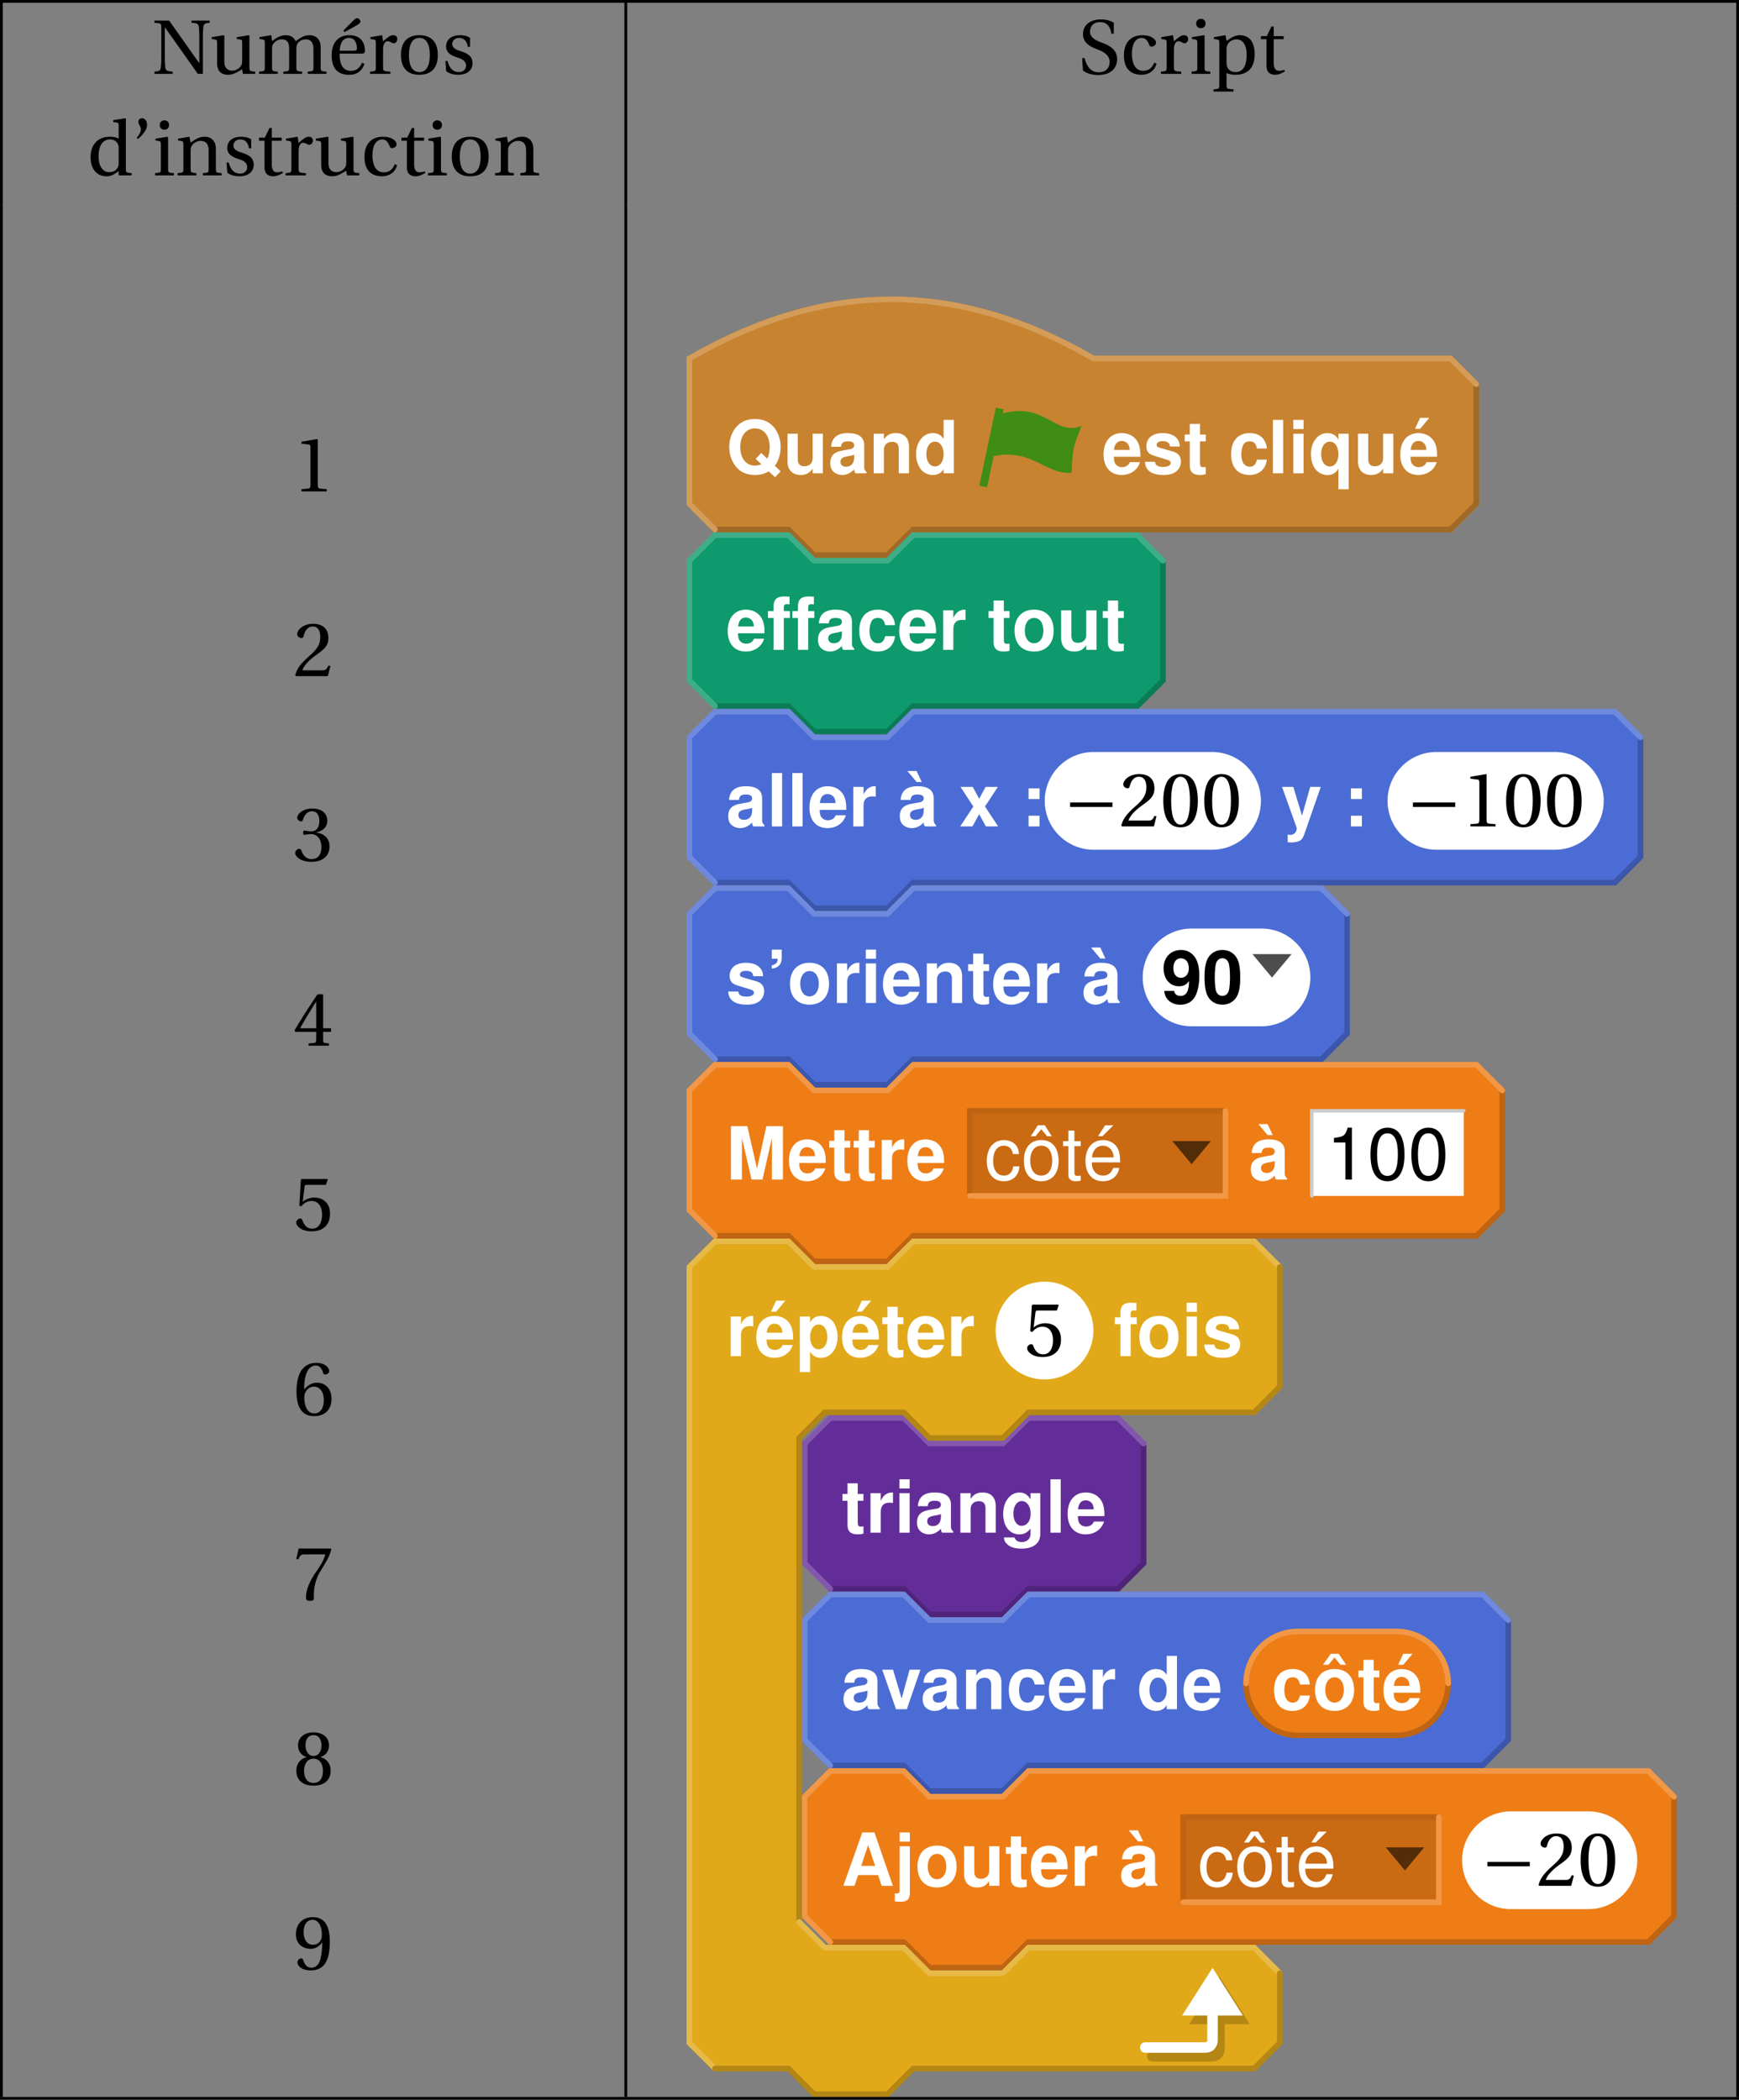 <?xml version='1.0' encoding='UTF-8'?>
<!-- This file was generated by dvisvgm 2.2 -->
<svg height='298.791pt' version='1.1' viewBox='30.598 33.111 247.538 298.791' width='247.538pt' xmlns='http://www.w3.org/2000/svg' xmlns:xlink='http://www.w3.org/1999/xlink'>
<rect x="30.598" y="33.111" width="247.538" height="298.791" fill="#808080" stroke="none"/>
<defs>
<path d='M0.688 -7.597V-6.295H1.522C1.542 -5.774 1.271 -5.471 0.688 -5.367V-4.888C1.042 -4.909 1.376 -5.034 1.626 -5.242C1.959 -5.524 2.095 -5.867 2.095 -6.461V-7.597H0.688Z' id='g1-39'/>
<path d='M2.845 -7.545C2.053 -7.545 1.376 -7.212 0.928 -6.597C0.5 -6.024 0.302 -5.075 0.302 -3.648C0.302 -2.345 0.479 -1.417 0.823 -0.855C1.261 -0.156 1.98 0.24 2.845 0.24C3.648 0.24 4.304 -0.083 4.763 -0.709C5.18 -1.271 5.388 -2.23 5.388 -3.606C5.388 -4.961 5.221 -5.878 4.867 -6.451C4.429 -7.16 3.71 -7.545 2.845 -7.545ZM2.845 -6.368C3.22 -6.368 3.523 -6.159 3.7 -5.774C3.846 -5.461 3.929 -4.648 3.929 -3.637C3.929 -2.814 3.846 -1.98 3.741 -1.688C3.575 -1.251 3.262 -1.011 2.845 -1.011C2.46 -1.011 2.168 -1.209 1.991 -1.584C1.845 -1.897 1.761 -2.678 1.761 -3.658C1.761 -4.523 1.845 -5.367 1.949 -5.669C2.116 -6.118 2.428 -6.368 2.845 -6.368Z' id='g1-48'/>
<path d='M0.396 -1.72C0.427 -0.584 1.386 0.25 2.658 0.25C3.606 0.25 4.325 -0.146 4.763 -0.896C5.148 -1.553 5.378 -2.668 5.378 -3.856C5.378 -4.929 5.2 -5.784 4.867 -6.336C4.398 -7.128 3.668 -7.545 2.783 -7.545C1.303 -7.545 0.292 -6.482 0.292 -4.94C0.292 -3.418 1.188 -2.376 2.501 -2.376C2.876 -2.376 3.231 -2.48 3.46 -2.647C3.595 -2.741 3.679 -2.835 3.919 -3.106C3.919 -1.699 3.523 -1 2.699 -1C2.189 -1 1.834 -1.282 1.803 -1.72H0.396ZM2.741 -6.357C3.45 -6.357 3.887 -5.805 3.887 -4.94C3.887 -4.127 3.429 -3.585 2.762 -3.585S1.678 -4.117 1.678 -4.961C1.678 -5.815 2.095 -6.357 2.741 -6.357Z' id='g1-57'/>
<path d='M2.741 -1.522H1.178V0H2.741V-1.522ZM2.741 -5.419H1.178V-3.898H2.741V-5.419Z' id='g1-58'/>
<path d='M5.221 -1.532L5.722 0H7.326L4.7 -7.597H2.97L0.271 0H1.865L2.376 -1.532H5.221ZM4.794 -2.835H2.814L3.804 -5.805L4.794 -2.835Z' id='g1-65'/>
<path d='M2.251 -5.92L3.616 0H5.18L6.524 -5.92V0H8.087V-7.597H5.732L4.398 -1.553L3.022 -7.597H0.688V0H2.251V-5.92Z' id='g1-77'/>
<path d='M6.93 -1.073C7.441 -1.699 7.764 -2.741 7.764 -3.762C7.764 -4.877 7.368 -5.951 6.701 -6.67C6.045 -7.379 5.19 -7.722 4.106 -7.722S2.168 -7.379 1.511 -6.67C0.844 -5.951 0.448 -4.877 0.448 -3.741S0.844 -1.532 1.511 -0.813C2.168 -0.104 3.033 0.24 4.106 0.24C4.888 0.24 5.471 0.083 6.076 -0.281L6.972 0.563L7.764 -0.281L6.93 -1.073ZM5.002 -2.897L4.21 -2.053L5.013 -1.292C4.773 -1.167 4.429 -1.094 4.096 -1.094C2.845 -1.094 2.011 -2.147 2.011 -3.741S2.845 -6.388 4.106 -6.388C5.378 -6.388 6.201 -5.346 6.201 -3.731C6.201 -3.106 6.086 -2.543 5.857 -2.084L5.002 -2.897Z' id='g1-81'/>
<path d='M5.461 -0.177C5.2 -0.417 5.127 -0.573 5.127 -0.865V-3.992C5.127 -5.138 4.346 -5.722 2.824 -5.722S0.511 -5.075 0.417 -3.773H1.824C1.897 -4.356 2.136 -4.544 2.856 -4.544C3.418 -4.544 3.7 -4.356 3.7 -3.981C3.7 -3.793 3.606 -3.627 3.45 -3.543C3.252 -3.439 3.252 -3.439 2.532 -3.325L1.949 -3.22C0.834 -3.033 0.292 -2.46 0.292 -1.449C0.292 -0.969 0.427 -0.573 0.688 -0.292C1.011 0.042 1.501 0.24 2.001 0.24C2.626 0.24 3.199 -0.031 3.71 -0.563C3.71 -0.271 3.741 -0.167 3.877 0H5.461V-0.177ZM3.7 -2.262C3.7 -1.417 3.283 -0.938 2.543 -0.938C2.053 -0.938 1.751 -1.198 1.751 -1.615C1.751 -2.053 1.98 -2.262 2.585 -2.387L3.085 -2.48C3.47 -2.553 3.533 -2.574 3.7 -2.658V-2.262Z' id='g1-97'/>
<path d='M5.44 -3.523C5.336 -4.898 4.419 -5.722 3.012 -5.722C1.334 -5.722 0.354 -4.617 0.354 -2.699C0.354 -0.844 1.324 0.24 2.991 0.24C4.356 0.24 5.305 -0.604 5.44 -1.949H4.044C3.856 -1.219 3.564 -0.938 3.001 -0.938C2.262 -0.938 1.813 -1.605 1.813 -2.699C1.813 -3.231 1.918 -3.731 2.095 -4.064C2.262 -4.377 2.585 -4.544 3.001 -4.544C3.595 -4.544 3.877 -4.262 4.044 -3.523H5.44Z' id='g1-99'/>
<path d='M4.221 0H5.68V-7.597H4.221V-4.898C3.856 -5.461 3.366 -5.722 2.668 -5.722C1.324 -5.722 0.302 -4.429 0.302 -2.73C0.302 -1.97 0.532 -1.198 0.907 -0.657C1.292 -0.115 1.98 0.24 2.668 0.24C3.366 0.24 3.856 -0.021 4.221 -0.573V0ZM2.991 -4.502C3.731 -4.502 4.221 -3.783 4.221 -2.71C4.221 -1.688 3.721 -0.98 2.991 -0.98S1.761 -1.699 1.761 -2.73C1.761 -3.773 2.262 -4.502 2.991 -4.502Z' id='g1-100'/>
<path d='M5.461 -2.355C5.471 -2.48 5.471 -2.532 5.471 -2.605C5.471 -3.168 5.388 -3.689 5.253 -4.085C4.877 -5.107 3.971 -5.722 2.835 -5.722C1.219 -5.722 0.229 -4.554 0.229 -2.668C0.229 -0.865 1.209 0.24 2.803 0.24C4.064 0.24 5.086 -0.479 5.409 -1.584H3.971C3.793 -1.136 3.387 -0.875 2.856 -0.875C2.439 -0.875 2.105 -1.053 1.897 -1.365C1.761 -1.574 1.709 -1.824 1.688 -2.355H5.461ZM1.709 -3.325C1.803 -4.179 2.168 -4.606 2.814 -4.606C3.179 -4.606 3.512 -4.429 3.721 -4.137C3.856 -3.929 3.919 -3.71 3.95 -3.325H1.709Z' id='g1-101'/>
<path d='M3.262 -5.513H2.397V-6.065C2.397 -6.357 2.522 -6.503 2.793 -6.503C2.918 -6.503 3.085 -6.493 3.21 -6.472V-7.566C2.939 -7.587 2.574 -7.597 2.376 -7.597C1.407 -7.597 0.938 -7.139 0.938 -6.19V-5.513H0.146V-4.544H0.938V0H2.397V-4.544H3.262V-5.513Z' id='g1-102'/>
<path d='M4.252 -5.628V-4.763C3.814 -5.43 3.335 -5.722 2.689 -5.722C1.355 -5.722 0.354 -4.419 0.354 -2.678C0.354 -0.928 1.271 0.24 2.658 0.24C3.314 0.24 3.71 0.042 4.252 -0.573V0.188C4.252 0.865 3.741 1.334 3.012 1.334C2.46 1.334 2.095 1.105 1.98 0.677H0.469C0.479 1.115 0.646 1.417 1.021 1.73C1.469 2.095 2.095 2.272 2.96 2.272C4.659 2.272 5.638 1.511 5.638 0.188V-5.628H4.252ZM3.001 -4.502C3.731 -4.502 4.273 -3.741 4.273 -2.699C4.273 -1.678 3.741 -0.98 2.981 -0.98C2.293 -0.98 1.813 -1.678 1.813 -2.699C1.813 -3.762 2.293 -4.502 3.001 -4.502Z' id='g1-103'/>
<path d='M2.157 -5.628H0.698V0H2.157V-5.628ZM2.157 -7.597H0.698V-6.295H2.157V-7.597Z' id='g1-105'/>
<path d='M2.189 -5.628H0.73V0.657C0.73 0.98 0.615 1.094 0.302 1.094C0.208 1.094 0.146 1.084 0.042 1.053V2.22C0.333 2.251 0.698 2.272 0.907 2.272C1.813 2.272 2.189 1.897 2.189 0.98V-5.628ZM2.189 -7.597H0.73V-6.295H2.189V-7.597Z' id='g1-106'/>
<path d='M2.157 -7.597H0.698V0H2.157V-7.597Z' id='g1-108'/>
<path d='M0.657 -5.628V0H2.116V-3.377C2.116 -4.044 2.585 -4.481 3.293 -4.481C3.919 -4.481 4.231 -4.137 4.231 -3.47V0H5.69V-3.773C5.69 -5.013 5.002 -5.722 3.804 -5.722C3.043 -5.722 2.532 -5.44 2.116 -4.815V-5.628H0.657Z' id='g1-110'/>
<path d='M3.137 -5.722C1.417 -5.722 0.365 -4.586 0.365 -2.741C0.365 -0.886 1.417 0.24 3.147 0.24C4.857 0.24 5.93 -0.896 5.93 -2.699C5.93 -4.606 4.898 -5.722 3.137 -5.722ZM3.147 -4.544C3.95 -4.544 4.471 -3.825 4.471 -2.72C4.471 -1.667 3.929 -0.938 3.147 -0.938C2.355 -0.938 1.824 -1.667 1.824 -2.741S2.355 -4.544 3.147 -4.544Z' id='g1-111'/>
<path d='M2.063 -5.628H0.604V2.272H2.063V-0.667C2.418 -0.042 2.918 0.25 3.627 0.25C4.982 0.25 5.982 -1.021 5.982 -2.73C5.982 -3.523 5.753 -4.315 5.378 -4.836C5.002 -5.367 4.304 -5.722 3.627 -5.722C2.918 -5.722 2.418 -5.419 2.063 -4.794V-5.628ZM3.293 -4.502C4.033 -4.502 4.523 -3.783 4.523 -2.71C4.523 -1.688 4.012 -0.969 3.293 -0.969C2.564 -0.969 2.063 -1.678 2.063 -2.73S2.564 -4.502 3.293 -4.502Z' id='g1-112'/>
<path d='M4.21 -5.628V-4.794C3.866 -5.409 3.345 -5.722 2.647 -5.722C1.292 -5.722 0.292 -4.45 0.292 -2.73C0.292 -1.938 0.521 -1.146 0.896 -0.636C1.271 -0.104 1.97 0.25 2.637 0.25C3.345 0.25 3.866 -0.052 4.21 -0.667V2.272H5.669V-5.628H4.21ZM2.981 -4.502C3.721 -4.502 4.21 -3.793 4.21 -2.699C4.21 -1.678 3.71 -0.969 2.981 -0.969S1.751 -1.678 1.751 -2.73S2.251 -4.502 2.981 -4.502Z' id='g1-113'/>
<path d='M0.657 -5.628V0H2.116V-2.991C2.116 -3.846 2.543 -4.273 3.397 -4.273C3.554 -4.273 3.658 -4.262 3.856 -4.231V-5.711C3.773 -5.722 3.721 -5.722 3.679 -5.722C3.012 -5.722 2.428 -5.284 2.116 -4.523V-5.628H0.657Z' id='g1-114'/>
<path d='M5.263 -3.814C5.242 -5.002 4.325 -5.722 2.814 -5.722C1.386 -5.722 0.5 -5.002 0.5 -3.846C0.5 -3.47 0.615 -3.147 0.813 -2.929C1.011 -2.73 1.188 -2.637 1.73 -2.46L3.47 -1.918C3.835 -1.803 3.96 -1.688 3.96 -1.459C3.96 -1.115 3.554 -0.907 2.876 -0.907C2.501 -0.907 2.199 -0.98 2.011 -1.105C1.855 -1.219 1.793 -1.334 1.73 -1.636H0.302C0.344 -0.406 1.251 0.24 2.96 0.24C3.741 0.24 4.335 0.073 4.752 -0.261S5.419 -1.115 5.419 -1.667C5.419 -2.397 5.055 -2.866 4.315 -3.085L2.47 -3.616C2.063 -3.741 1.959 -3.825 1.959 -4.054C1.959 -4.367 2.293 -4.575 2.803 -4.575C3.502 -4.575 3.846 -4.325 3.856 -3.814H5.263Z' id='g1-115'/>
<path d='M3.137 -5.513H2.324V-7.024H0.865V-5.513H0.146V-4.544H0.865V-1.084C0.865 -0.198 1.334 0.24 2.293 0.24C2.616 0.24 2.876 0.208 3.137 0.125V-0.896C2.991 -0.875 2.908 -0.865 2.803 -0.865C2.418 -0.865 2.324 -0.98 2.324 -1.48V-4.544H3.137V-5.513Z' id='g1-116'/>
<path d='M5.638 0V-5.628H4.179V-2.105C4.179 -1.438 3.71 -1 3.001 -1C2.376 -1 2.063 -1.334 2.063 -2.011V-5.628H0.604V-1.709C0.604 -0.469 1.292 0.24 2.491 0.24C3.252 0.24 3.762 -0.042 4.179 -0.667V0H5.638Z' id='g1-117'/>
<path d='M3.648 0L5.586 -5.628H4.044L2.908 -1.511L1.688 -5.628H0.146L2.116 0H3.648Z' id='g1-118'/>
<path d='M3.7 -2.835L5.534 -5.628H3.783L2.876 -3.929L1.959 -5.628H0.208L2.043 -2.835L0.167 0H1.918L2.876 -1.751L3.825 0H5.576L3.7 -2.835Z' id='g1-120'/>
<path d='M4.106 -5.628L2.939 -1.532L1.699 -5.628H0.094L2.189 0.229V0.24V0.271C2.189 0.802 1.793 1.209 1.282 1.209C1.167 1.209 1.084 1.198 0.896 1.146V2.241C1.115 2.272 1.24 2.282 1.417 2.282C1.782 2.282 2.22 2.209 2.47 2.105C2.876 1.938 3.054 1.699 3.293 1.032L5.607 -5.628H4.106Z' id='g1-121'/>
<path d='M5.461 -0.177C5.2 -0.417 5.127 -0.573 5.127 -0.865V-3.992C5.127 -5.138 4.346 -5.722 2.824 -5.722S0.511 -5.075 0.417 -3.773H1.824C1.897 -4.356 2.136 -4.544 2.856 -4.544C3.418 -4.544 3.7 -4.356 3.7 -3.981C3.7 -3.793 3.606 -3.627 3.45 -3.543C3.252 -3.439 3.252 -3.439 2.532 -3.325L1.949 -3.22C0.834 -3.033 0.292 -2.46 0.292 -1.449C0.292 -0.969 0.427 -0.573 0.688 -0.292C1.011 0.042 1.501 0.24 2.001 0.24C2.626 0.24 3.199 -0.031 3.71 -0.563C3.71 -0.271 3.741 -0.167 3.877 0H5.461V-0.177ZM3.7 -2.262C3.7 -1.417 3.283 -0.938 2.543 -0.938C2.053 -0.938 1.751 -1.198 1.751 -1.615C1.751 -2.053 1.98 -2.262 2.585 -2.387L3.085 -2.48C3.47 -2.553 3.533 -2.574 3.7 -2.658V-2.262ZM1.376 -7.889L2.689 -6.326H3.418L2.689 -7.889H1.376Z' id='g1-224'/>
<path d='M5.461 -2.355C5.471 -2.48 5.471 -2.532 5.471 -2.605C5.471 -3.168 5.388 -3.689 5.253 -4.085C4.877 -5.107 3.971 -5.722 2.835 -5.722C1.219 -5.722 0.229 -4.554 0.229 -2.668C0.229 -0.865 1.209 0.24 2.803 0.24C4.064 0.24 5.086 -0.479 5.409 -1.584H3.971C3.793 -1.136 3.387 -0.875 2.856 -0.875C2.439 -0.875 2.105 -1.053 1.897 -1.365C1.761 -1.574 1.709 -1.824 1.688 -2.355H5.461ZM1.709 -3.325C1.803 -4.179 2.168 -4.606 2.814 -4.606C3.179 -4.606 3.512 -4.429 3.721 -4.137C3.856 -3.929 3.919 -3.71 3.95 -3.325H1.709ZM4.367 -7.889H3.054L2.324 -6.326H3.054L4.367 -7.889Z' id='g1-233'/>
<path d='M3.137 -5.722C1.417 -5.722 0.365 -4.586 0.365 -2.741C0.365 -0.886 1.417 0.24 3.147 0.24C4.857 0.24 5.93 -0.896 5.93 -2.699C5.93 -4.606 4.898 -5.722 3.137 -5.722ZM3.147 -4.544C3.95 -4.544 4.471 -3.825 4.471 -2.72C4.471 -1.667 3.929 -0.938 3.147 -0.938C2.355 -0.938 1.824 -1.667 1.824 -2.741S2.355 -4.544 3.147 -4.544ZM2.616 -7.889L1.49 -6.326H2.282L3.137 -7.368L3.992 -6.326H4.804L3.731 -7.889H2.616Z' id='g1-244'/>
<use id='g9-39' xlink:href='#g7-39'/>
<use id='g9-48' xlink:href='#g7-48'/>
<use id='g9-49' xlink:href='#g7-49'/>
<use id='g9-50' xlink:href='#g7-50'/>
<use id='g9-51' xlink:href='#g7-51'/>
<use id='g9-52' xlink:href='#g7-52'/>
<use id='g9-53' xlink:href='#g7-53'/>
<use id='g9-54' xlink:href='#g7-54'/>
<use id='g9-55' xlink:href='#g7-55'/>
<use id='g9-56' xlink:href='#g7-56'/>
<use id='g9-57' xlink:href='#g7-57'/>
<use id='g9-78' xlink:href='#g7-78'/>
<use id='g9-83' xlink:href='#g7-83'/>
<use id='g9-99' xlink:href='#g7-99'/>
<use id='g9-100' xlink:href='#g7-100'/>
<use id='g9-105' xlink:href='#g7-105'/>
<use id='g9-109' xlink:href='#g7-109'/>
<use id='g9-110' xlink:href='#g7-110'/>
<use id='g9-111' xlink:href='#g7-111'/>
<use id='g9-112' xlink:href='#g7-112'/>
<use id='g9-114' xlink:href='#g7-114'/>
<use id='g9-115' xlink:href='#g7-115'/>
<use id='g9-116' xlink:href='#g7-116'/>
<use id='g9-117' xlink:href='#g7-117'/>
<use id='g9-233' xlink:href='#g7-233'/>
<path d='M6.958 -2.772V-3.408H0.931V-2.772H6.958Z' id='g5-161'/>
<path d='M2.866 -7.389C2.178 -7.389 1.553 -7.087 1.167 -6.576C0.688 -5.93 0.448 -4.94 0.448 -3.575C0.448 -1.084 1.282 0.24 2.866 0.24C4.429 0.24 5.284 -1.084 5.284 -3.512C5.284 -4.95 5.055 -5.909 4.565 -6.576C4.179 -7.097 3.564 -7.389 2.866 -7.389ZM2.866 -6.576C3.856 -6.576 4.346 -5.576 4.346 -3.595C4.346 -1.501 3.866 -0.521 2.845 -0.521C1.876 -0.521 1.386 -1.542 1.386 -3.564S1.876 -6.576 2.866 -6.576Z' id='g3-48'/>
<path d='M2.699 -5.263V0H3.616V-7.389H3.012C2.689 -6.253 2.48 -6.097 1.063 -5.92V-5.263H2.699Z' id='g3-49'/>
<path d='M4.909 -3.627C4.867 -4.158 4.752 -4.502 4.544 -4.804C4.169 -5.315 3.512 -5.617 2.751 -5.617C1.282 -5.617 0.323 -4.45 0.323 -2.637C0.323 -0.875 1.261 0.24 2.741 0.24C4.044 0.24 4.867 -0.542 4.971 -1.876H4.096C3.95 -1 3.502 -0.563 2.762 -0.563C1.803 -0.563 1.23 -1.344 1.23 -2.637C1.23 -4.002 1.793 -4.815 2.741 -4.815C3.47 -4.815 3.929 -4.388 4.033 -3.627H4.909Z' id='g3-99'/>
<path d='M2.647 -5.461H1.751V-6.962H0.886V-5.461H0.146V-4.752H0.886V-0.625C0.886 -0.073 1.261 0.24 1.938 0.24C2.147 0.24 2.355 0.219 2.647 0.167V-0.563C2.532 -0.532 2.397 -0.521 2.23 -0.521C1.855 -0.521 1.751 -0.625 1.751 -1.011V-4.752H2.647V-5.461Z' id='g3-116'/>
<path d='M5.346 -2.439C5.346 -3.272 5.284 -3.773 5.127 -4.179C4.773 -5.075 3.939 -5.617 2.918 -5.617C1.397 -5.617 0.417 -4.45 0.417 -2.658S1.365 0.24 2.897 0.24C4.148 0.24 5.013 -0.469 5.232 -1.657H4.356C4.117 -0.938 3.627 -0.563 2.929 -0.563C2.376 -0.563 1.907 -0.813 1.615 -1.271C1.407 -1.584 1.334 -1.897 1.324 -2.439H5.346ZM1.344 -3.147C1.417 -4.158 2.032 -4.815 2.908 -4.815C3.762 -4.815 4.419 -4.106 4.419 -3.21C4.419 -3.189 4.419 -3.168 4.408 -3.147H1.344ZM3.21 -7.712L2.209 -6.17H2.835L4.388 -7.712H3.21Z' id='g3-233'/>
<path d='M2.835 -5.617C1.303 -5.617 0.375 -4.523 0.375 -2.689S1.292 0.24 2.845 0.24C4.377 0.24 5.315 -0.855 5.315 -2.647C5.315 -4.533 4.408 -5.617 2.835 -5.617ZM2.845 -4.815C3.825 -4.815 4.408 -4.012 4.408 -2.658C4.408 -1.376 3.804 -0.563 2.845 -0.563C1.876 -0.563 1.282 -1.365 1.282 -2.689C1.282 -4.002 1.876 -4.815 2.845 -4.815ZM2.355 -7.722L1.355 -6.159H2.022L2.845 -7.16L3.689 -6.159H4.346L3.345 -7.722H2.355Z' id='g3-244'/>
<path d='M0.975 -5.172C1.523 -5.676 2.268 -6.41 2.268 -7.188C2.268 -7.78 1.918 -8.142 1.556 -8.131C1.227 -8.131 1.03 -7.9 1.03 -7.605C1.03 -7.21 1.392 -6.98 1.392 -6.575C1.392 -6.158 1.129 -5.742 0.789 -5.347L0.975 -5.172Z' id='g7-39'/>
<path d='M2.904 -7.068C3.945 -7.068 4.241 -5.446 4.241 -3.66S3.945 -0.252 2.904 -0.252S1.567 -1.874 1.567 -3.66S1.863 -7.068 2.904 -7.068ZM2.904 -7.451C1.096 -7.451 0.449 -5.851 0.449 -3.66S1.096 0.131 2.904 0.131S5.358 -1.468 5.358 -3.66S4.712 -7.451 2.904 -7.451Z' id='g7-48'/>
<path d='M4.788 0V-0.318L3.868 -0.394C3.638 -0.416 3.506 -0.504 3.506 -0.931V-7.385L3.452 -7.451L1.194 -7.068V-6.794L2.213 -6.673C2.4 -6.651 2.476 -6.564 2.476 -6.246V-0.931C2.476 -0.723 2.444 -0.592 2.378 -0.515C2.323 -0.438 2.235 -0.405 2.115 -0.394L1.194 -0.318V0H4.788Z' id='g7-49'/>
<path d='M5.314 -1.446L5.008 -1.501C4.778 -0.909 4.558 -0.833 4.12 -0.833H1.315C1.49 -1.403 2.137 -2.181 3.156 -2.915C4.208 -3.682 5.019 -4.175 5.019 -5.402C5.019 -6.925 4.011 -7.451 2.86 -7.451C1.359 -7.451 0.581 -6.542 0.581 -5.972C0.581 -5.599 0.997 -5.424 1.183 -5.424C1.381 -5.424 1.457 -5.534 1.501 -5.72C1.677 -6.465 2.104 -7.068 2.783 -7.068C3.627 -7.068 3.868 -6.355 3.868 -5.556C3.868 -4.383 3.276 -3.726 2.323 -2.882C0.975 -1.709 0.504 -0.964 0.296 -0.11L0.405 0H4.942L5.314 -1.446Z' id='g7-50'/>
<path d='M1.425 -4.011C1.425 -3.824 1.479 -3.704 1.622 -3.704C1.753 -3.704 2.049 -3.813 2.575 -3.813C3.506 -3.813 4.032 -2.97 4.032 -2.016C4.032 -0.712 3.386 -0.252 2.608 -0.252C1.885 -0.252 1.414 -0.8 1.205 -1.414C1.14 -1.622 1.03 -1.72 0.877 -1.72C0.679 -1.72 0.296 -1.512 0.296 -1.118C0.296 -0.647 1.052 0.131 2.597 0.131C4.186 0.131 5.183 -0.668 5.183 -2.071C5.183 -3.539 3.923 -3.978 3.32 -4.032V-4.076C3.912 -4.175 4.865 -4.613 4.865 -5.698C4.865 -6.914 3.912 -7.451 2.739 -7.451C1.293 -7.451 0.581 -6.618 0.581 -6.147C0.581 -5.808 0.964 -5.621 1.118 -5.621C1.26 -5.621 1.348 -5.698 1.392 -5.84C1.633 -6.586 2.049 -7.068 2.663 -7.068C3.528 -7.068 3.737 -6.301 3.737 -5.687C3.737 -5.03 3.506 -4.208 2.575 -4.208C2.049 -4.208 1.753 -4.317 1.622 -4.317C1.479 -4.317 1.425 -4.208 1.425 -4.011Z' id='g7-51'/>
<path d='M3.287 -1.961V-0.844C3.287 -0.471 3.167 -0.405 2.904 -0.384L2.202 -0.318V0H5.095V-0.318L4.602 -0.373C4.35 -0.405 4.273 -0.471 4.273 -0.844V-1.961H5.402V-2.476H4.273V-7.32H3.474C2.444 -5.808 1.216 -3.901 0.208 -2.192L0.307 -1.961H3.287ZM0.997 -2.476C1.655 -3.671 2.422 -4.931 3.265 -6.257H3.287V-2.476H0.997Z' id='g7-52'/>
<path d='M4.668 -6.487L4.931 -7.232L4.876 -7.32H1.216L1.107 -7.221L0.888 -3.55L1.151 -3.419C1.611 -3.945 2.06 -4.197 2.652 -4.197C3.353 -4.197 4.12 -3.682 4.12 -2.235C4.12 -1.107 3.66 -0.252 2.707 -0.252C1.94 -0.252 1.545 -0.811 1.326 -1.435C1.271 -1.6 1.172 -1.698 1.019 -1.698C0.8 -1.698 0.438 -1.479 0.438 -1.118C0.438 -0.614 1.205 0.131 2.63 0.131C4.438 0.131 5.26 -0.964 5.26 -2.356C5.26 -3.89 4.295 -4.679 2.991 -4.679C2.389 -4.679 1.742 -4.416 1.392 -4.098L1.37 -4.12L1.622 -6.169C1.655 -6.443 1.731 -6.487 1.94 -6.487H4.668Z' id='g7-53'/>
<path d='M2.98 0.131C4.602 0.131 5.468 -0.855 5.468 -2.345C5.468 -3.824 4.515 -4.646 3.375 -4.624C2.542 -4.646 1.885 -4.043 1.589 -3.682H1.567C1.578 -6.092 2.268 -7.068 3.254 -7.068C3.758 -7.068 4.109 -6.64 4.273 -6.016C4.306 -5.884 4.394 -5.786 4.558 -5.786C4.799 -5.786 5.139 -5.972 5.139 -6.279C5.139 -6.717 4.602 -7.451 3.287 -7.451C2.422 -7.451 1.808 -7.122 1.348 -6.597C0.855 -6.027 0.482 -4.975 0.482 -3.386C0.482 -1.019 1.337 0.131 2.98 0.131ZM3.002 -4.065C3.693 -4.065 4.372 -3.441 4.372 -2.181C4.372 -1.03 3.923 -0.252 3.002 -0.252C2.049 -0.252 1.589 -1.271 1.589 -2.586C1.589 -3.254 2.082 -4.065 3.002 -4.065Z' id='g7-54'/>
<path d='M0.789 -7.32L0.449 -5.786H0.745L0.855 -6.016C0.997 -6.323 1.14 -6.487 1.633 -6.487H4.591C4.482 -6.092 4.284 -5.457 3.397 -4.186C2.455 -2.838 1.83 -1.611 1.83 -0.318C1.83 0.044 2.082 0.131 2.422 0.131C2.739 0.131 2.97 0.033 2.959 -0.285C2.904 -1.731 3.2 -2.893 3.78 -3.912C4.482 -5.139 5.062 -5.819 5.446 -7.199L5.347 -7.32H0.789Z' id='g7-55'/>
<path d='M2.904 -3.704C3.78 -3.704 4.252 -2.959 4.252 -1.961C4.252 -0.997 3.835 -0.252 2.904 -0.252C1.994 -0.252 1.556 -0.997 1.556 -1.961C1.556 -2.959 2.038 -3.704 2.904 -3.704ZM2.904 0.131C4.679 0.131 5.347 -0.888 5.347 -1.994C5.347 -3.112 4.646 -3.748 3.901 -3.923V-3.956C4.569 -4.131 5.106 -4.69 5.106 -5.588C5.106 -6.783 4.175 -7.451 2.904 -7.451C1.655 -7.451 0.701 -6.772 0.701 -5.588C0.701 -4.69 1.249 -4.131 1.907 -3.956V-3.923C1.172 -3.748 0.46 -3.112 0.46 -1.994C0.46 -0.888 1.118 0.131 2.904 0.131ZM2.904 -4.098C2.115 -4.098 1.764 -4.865 1.764 -5.61C1.764 -6.454 2.159 -7.068 2.904 -7.068S4.021 -6.454 4.043 -5.61C4.043 -4.865 3.704 -4.098 2.904 -4.098Z' id='g7-56'/>
<path d='M2.509 -2.937C3.189 -2.937 3.758 -3.32 4.131 -3.857H4.153C4.153 -3.167 4.098 -2.279 3.901 -1.523C3.704 -0.8 3.32 -0.252 2.619 -0.252C1.874 -0.252 1.6 -0.833 1.435 -1.348C1.392 -1.49 1.315 -1.578 1.129 -1.578C0.92 -1.578 0.614 -1.359 0.614 -1.019C0.614 -0.537 1.194 0.131 2.52 0.131C3.408 0.131 4.087 -0.197 4.504 -0.778C4.953 -1.403 5.227 -2.367 5.227 -3.956C5.227 -5.314 4.953 -6.202 4.526 -6.717C4.109 -7.21 3.506 -7.451 2.805 -7.451C1.403 -7.451 0.394 -6.52 0.394 -5.008C0.394 -3.638 1.381 -2.937 2.509 -2.937ZM2.838 -3.517C1.983 -3.517 1.49 -4.263 1.49 -5.314C1.49 -6.323 1.94 -7.068 2.794 -7.068C3.671 -7.068 4.098 -6.027 4.098 -4.964C4.098 -4.778 4.087 -4.558 4.021 -4.383C3.846 -3.868 3.419 -3.517 2.838 -3.517Z' id='g7-57'/>
<path d='M0.373 -7.583V-7.265C1.337 -7.199 1.359 -7.177 1.359 -6.564V-2.224C1.359 -1.644 1.337 -1.227 1.282 -0.866C1.216 -0.405 0.953 -0.362 0.384 -0.318V0H2.98V-0.318C2.268 -0.373 2.005 -0.405 1.94 -0.866C1.885 -1.227 1.863 -1.644 1.863 -2.224V-6.597H1.885C3.452 -4.394 5.008 -2.202 6.553 0H7.276V-5.358C7.276 -5.939 7.298 -6.355 7.353 -6.717C7.418 -7.177 7.681 -7.221 8.251 -7.265V-7.583H5.654V-7.265C6.366 -7.21 6.629 -7.177 6.695 -6.717C6.75 -6.355 6.772 -5.939 6.772 -5.358V-1.512L6.75 -1.534C5.314 -3.55 3.89 -5.566 2.476 -7.583H0.373Z' id='g7-78'/>
<path d='M0.657 -0.493C1.14 -0.044 2.049 0.164 2.816 0.164C4.756 0.164 5.523 -0.942 5.523 -2.06C5.523 -3.353 4.646 -3.967 3.364 -4.438L3.013 -4.569C2.279 -4.843 1.666 -5.314 1.666 -5.972C1.666 -6.772 2.148 -7.364 3.068 -7.364C4.011 -7.364 4.536 -6.827 4.712 -5.72H5.051V-7.265C4.679 -7.561 3.934 -7.747 3.189 -7.747C1.852 -7.747 0.668 -7.079 0.668 -5.632C0.668 -4.482 1.589 -3.879 2.739 -3.474L2.937 -3.397C3.419 -3.211 4.46 -2.707 4.46 -1.731C4.46 -0.789 3.857 -0.219 2.882 -0.219C1.852 -0.219 1.172 -1.019 0.899 -2.246H0.548L0.657 -0.493Z' id='g7-83'/>
<path d='M3.287 -0.438C1.983 -0.438 1.677 -1.797 1.677 -2.827C1.677 -4.46 2.323 -5.117 3.079 -5.117C3.583 -5.117 3.901 -4.756 4.12 -4.164C4.186 -3.989 4.252 -3.879 4.46 -3.879C4.679 -3.879 5.106 -4.021 5.106 -4.438C5.106 -4.942 4.383 -5.501 3.2 -5.501C1.205 -5.501 0.537 -4.087 0.537 -2.63C0.537 -0.8 1.435 0.131 3.079 0.131C3.846 0.131 4.876 -0.274 5.183 -1.446L4.865 -1.6C4.526 -0.833 4.087 -0.438 3.287 -0.438Z' id='g7-99'/>
<path d='M6.388 0V-0.318C5.61 -0.373 5.566 -0.394 5.566 -0.953V-8.065L5.49 -8.131L3.769 -7.857V-7.583L4.186 -7.539C4.471 -7.506 4.536 -7.451 4.536 -7.035V-5.238C4.23 -5.402 3.824 -5.501 3.32 -5.501C2.422 -5.501 1.753 -5.216 1.293 -4.745C0.822 -4.252 0.537 -3.528 0.537 -2.575C0.537 -0.953 1.381 0.131 2.827 0.131C3.419 0.131 3.934 -0.131 4.526 -0.614V-0.077L4.613 0H6.388ZM4.536 -1.863C4.536 -1.622 4.526 -1.435 4.46 -1.249C4.241 -0.679 3.758 -0.46 3.189 -0.46C2.181 -0.46 1.677 -1.446 1.677 -2.707C1.677 -4.131 2.192 -5.117 3.309 -5.117C3.824 -5.117 4.241 -4.876 4.438 -4.427C4.526 -4.241 4.536 -4.087 4.536 -3.791V-1.863Z' id='g7-100'/>
<path d='M0.405 -5.227V-4.953L0.822 -4.898C1.107 -4.854 1.172 -4.799 1.172 -4.405V-0.953C1.172 -0.394 1.14 -0.373 0.351 -0.318V0H3.024V-0.318C2.246 -0.373 2.202 -0.394 2.202 -0.953V-5.435L2.126 -5.501L0.405 -5.227ZM1.677 -7.835C1.282 -7.835 1.008 -7.55 1.008 -7.155C1.008 -6.772 1.282 -6.498 1.677 -6.498C2.082 -6.498 2.334 -6.772 2.345 -7.155C2.345 -7.55 2.082 -7.835 1.677 -7.835Z' id='g7-105'/>
<path d='M0.405 -5.227V-4.953L0.822 -4.898C1.107 -4.854 1.172 -4.799 1.172 -4.405V-0.953C1.172 -0.394 1.14 -0.373 0.351 -0.318V0H3.024V-0.318C2.246 -0.373 2.202 -0.394 2.202 -0.953V-3.517C2.202 -3.791 2.213 -3.945 2.29 -4.098C2.498 -4.536 2.98 -4.909 3.583 -4.909C4.526 -4.909 4.635 -4.219 4.635 -3.539V-0.953C4.635 -0.394 4.602 -0.373 3.813 -0.318V0H6.487V-0.318C5.709 -0.373 5.665 -0.394 5.665 -0.953V-3.517C5.665 -3.791 5.676 -3.945 5.742 -4.12C5.906 -4.558 6.377 -4.909 6.991 -4.909C7.681 -4.931 8.098 -4.493 8.098 -3.539V-0.953C8.098 -0.394 8.065 -0.373 7.276 -0.318V0H9.95V-0.318C9.172 -0.373 9.128 -0.394 9.128 -0.953V-3.758C9.128 -4.865 8.536 -5.501 7.495 -5.501C6.597 -5.501 5.95 -4.898 5.566 -4.657C5.304 -5.172 4.887 -5.501 4.12 -5.501C3.276 -5.501 2.586 -4.953 2.202 -4.668L2.104 -5.501L0.405 -5.227Z' id='g7-109'/>
<path d='M5.797 -3.758C5.797 -4.865 5.194 -5.501 4.186 -5.501C3.375 -5.501 2.871 -5.106 2.192 -4.668L2.038 -5.501L0.405 -5.227V-4.953L0.822 -4.898C1.107 -4.854 1.172 -4.799 1.172 -4.405V-0.953C1.172 -0.394 1.14 -0.373 0.351 -0.318V0H3.024V-0.318C2.246 -0.373 2.202 -0.394 2.202 -0.953V-3.517C2.202 -3.791 2.224 -3.945 2.312 -4.12C2.542 -4.547 3.035 -4.909 3.616 -4.909C4.361 -4.909 4.767 -4.493 4.767 -3.539V-0.953C4.767 -0.394 4.734 -0.373 3.945 -0.318V0H6.618V-0.318C5.84 -0.373 5.797 -0.394 5.797 -0.953V-3.758Z' id='g7-110'/>
<path d='M3.156 -5.501C1.403 -5.501 0.537 -4.46 0.537 -2.685S1.403 0.131 3.156 0.131C4.931 0.131 5.786 -0.909 5.786 -2.685S4.931 -5.501 3.156 -5.501ZM1.677 -2.685C1.677 -4.197 2.159 -5.117 3.156 -5.117C4.175 -5.117 4.646 -4.197 4.646 -2.685S4.175 -0.252 3.156 -0.252C2.159 -0.252 1.677 -1.172 1.677 -2.685Z' id='g7-111'/>
<path d='M2.126 -3.517C2.126 -3.791 2.17 -3.945 2.268 -4.142C2.52 -4.646 2.991 -4.909 3.572 -4.909C4.011 -4.909 4.986 -4.624 4.986 -2.739C4.986 -1.129 4.482 -0.252 3.386 -0.252C2.816 -0.252 2.378 -0.548 2.202 -1.052C2.137 -1.249 2.126 -1.468 2.126 -1.72V-3.517ZM0.329 -5.227V-4.953L0.745 -4.898C1.03 -4.854 1.096 -4.799 1.096 -4.405V1.567C1.096 2.126 1.041 2.148 0.274 2.202V2.52H3.112V2.202C2.192 2.148 2.126 2.126 2.126 1.567V-0.121C2.356 0.011 2.871 0.131 3.375 0.131C4.854 0.131 6.125 -0.548 6.125 -2.805C6.125 -3.583 5.983 -5.501 3.989 -5.501C3.189 -5.501 2.553 -4.964 2.126 -4.69L1.983 -5.501L0.329 -5.227Z' id='g7-112'/>
<path d='M2.071 -5.501L0.405 -5.227V-4.953L0.822 -4.898C1.107 -4.854 1.172 -4.799 1.172 -4.405V-0.953C1.172 -0.394 1.118 -0.373 0.351 -0.318V0H3.243V-0.318C2.268 -0.373 2.202 -0.394 2.202 -0.953V-3.517C2.202 -4.361 2.575 -4.646 2.827 -4.646C3.002 -4.646 3.189 -4.58 3.506 -4.405C3.583 -4.361 3.671 -4.35 3.726 -4.35C3.989 -4.35 4.23 -4.624 4.23 -4.964C4.23 -5.205 4.076 -5.501 3.649 -5.501C3.254 -5.501 2.926 -5.26 2.202 -4.624L2.071 -5.501Z' id='g7-114'/>
<path d='M4.021 -3.846V-5.128C3.66 -5.391 3.101 -5.501 2.608 -5.501C1.425 -5.501 0.625 -4.942 0.614 -3.901C0.625 -2.991 1.359 -2.586 2.268 -2.312C2.761 -2.159 3.452 -1.907 3.452 -1.162C3.452 -0.603 3.013 -0.252 2.433 -0.252C1.545 -0.252 1.052 -0.899 0.833 -1.83H0.515L0.625 -0.394C1.019 -0.044 1.687 0.131 2.334 0.131C3.638 0.131 4.383 -0.559 4.383 -1.49C4.383 -2.455 3.791 -2.893 2.663 -3.243C2.213 -3.386 1.49 -3.616 1.49 -4.23C1.501 -4.799 1.929 -5.117 2.476 -5.117C3.254 -5.117 3.627 -4.515 3.704 -3.846H4.021Z' id='g7-115'/>
<path d='M3.572 -4.931V-5.369H2.159V-6.75H1.841L1.172 -5.369H0.34V-4.931H1.129V-1.118C1.129 0 1.961 0.131 2.345 0.131C2.904 0.131 3.43 -0.153 3.748 -0.351L3.66 -0.581C3.397 -0.471 3.156 -0.438 2.882 -0.438C2.509 -0.438 2.159 -0.701 2.159 -1.534V-4.931H3.572Z' id='g7-116'/>
<path d='M6.476 0V-0.318C5.72 -0.373 5.654 -0.394 5.654 -0.953V-5.435L5.577 -5.501L3.857 -5.227V-4.953L4.273 -4.898C4.558 -4.854 4.624 -4.799 4.624 -4.405V-1.94C4.624 -1.633 4.591 -1.392 4.536 -1.282C4.284 -0.778 3.758 -0.46 3.189 -0.46C2.553 -0.46 2.082 -0.855 2.082 -1.709V-5.435L2.005 -5.501L0.285 -5.227V-4.953L0.701 -4.898C0.986 -4.854 1.052 -4.799 1.052 -4.405V-1.512C1.052 -0.252 1.797 0.131 2.608 0.131C3.539 0.131 4.295 -0.504 4.613 -0.657L4.723 0H6.476Z' id='g7-117'/>
<path d='M4.832 -2.882C5.062 -2.882 5.271 -2.937 5.271 -3.298C5.271 -3.945 5.062 -5.501 3.057 -5.501C1.348 -5.501 0.537 -4.284 0.537 -2.641C0.537 -0.909 1.282 0.153 3.068 0.131C4.284 0.121 4.909 -0.548 5.205 -1.414L4.876 -1.589C4.569 -0.953 4.153 -0.427 3.287 -0.427C1.929 -0.427 1.655 -1.742 1.677 -2.882H4.832ZM1.687 -3.298C1.687 -3.748 1.852 -5.117 2.991 -5.117C4.011 -5.117 4.131 -4.076 4.131 -3.649C4.131 -3.441 4.065 -3.298 3.758 -3.298H1.687ZM2.367 -5.939L4.021 -6.859C4.35 -7.035 4.635 -7.221 4.635 -7.451C4.635 -7.67 4.372 -7.922 4.208 -7.922C4.021 -7.922 3.835 -7.813 3.506 -7.473L2.202 -6.158L2.367 -5.939Z' id='g7-233'/>
</defs>
<g id='page1'>
<rect height='0.399' width='247.538' x='30.598' y='33.111'/>
<rect height='28.892' width='0.399' x='30.598' y='33.51'/>
<use x='52.199' xlink:href='#g9-78' y='43.622'/>
<use x='60.448' xlink:href='#g9-117' y='43.622'/>
<use x='67.119' xlink:href='#g9-109' y='43.622'/>
<use x='77.269' xlink:href='#g9-233' y='43.622'/>
<use x='82.924' xlink:href='#g9-114' y='43.622'/>
<use x='87.132' xlink:href='#g9-111' y='43.622'/>
<use x='93.481' xlink:href='#g9-115' y='43.622'/>
<use x='42.952' xlink:href='#g9-100' y='58.068'/>
<use x='49.264' xlink:href='#g9-39' y='58.068'/>
<use x='52.325' xlink:href='#g9-105' y='58.068'/>
<use x='55.529' xlink:href='#g9-110' y='58.068'/>
<use x='62.331' xlink:href='#g9-115' y='58.068'/>
<use x='67.125' xlink:href='#g9-116' y='58.068'/>
<use x='70.903' xlink:href='#g9-114' y='58.068'/>
<use x='75.267' xlink:href='#g9-117' y='58.068'/>
<use x='81.938' xlink:href='#g9-99' y='58.068'/>
<use x='87.389' xlink:href='#g9-116' y='58.068'/>
<use x='91.167' xlink:href='#g9-105' y='58.068'/>
<use x='94.371' xlink:href='#g9-111' y='58.068'/>
<use x='100.719' xlink:href='#g9-110' y='58.068'/>
<rect height='28.892' width='0.399' x='119.477' y='33.51'/>
<use x='184.09' xlink:href='#g9-83' y='43.622'/>
<use x='190.044' xlink:href='#g9-99' y='43.622'/>
<use x='195.495' xlink:href='#g9-114' y='43.622'/>
<use x='199.859' xlink:href='#g9-105' y='43.622'/>
<use x='203.063' xlink:href='#g9-112' y='43.622'/>
<use x='209.746' xlink:href='#g9-116' y='43.622'/>
<rect height='28.892' width='0.399' x='277.738' y='33.51'/>
<rect height='269.102' width='0.399' x='30.598' y='62.401'/>
<use x='72.32' xlink:href='#g9-49' y='103.036'/>
<use x='72.32' xlink:href='#g9-50' y='129.327'/>
<use x='72.32' xlink:href='#g9-51' y='155.619'/>
<use x='72.32' xlink:href='#g9-52' y='181.91'/>
<use x='72.32' xlink:href='#g9-53' y='208.202'/>
<use x='72.32' xlink:href='#g9-54' y='234.493'/>
<use x='72.32' xlink:href='#g9-55' y='260.785'/>
<use x='72.32' xlink:href='#g9-56' y='287.076'/>
<use x='72.32' xlink:href='#g9-57' y='313.367'/>
<rect height='269.102' width='0.399' x='119.477' y='62.401'/>
<path d='M128.727 84.129C148.156 72.91 166.828 72.91 186.262 84.129H237.09L240.734 87.777V104.813L237.09 108.457H160.59L156.941 112.106H146.481L142.836 108.457H132.375L128.727 104.813V84.129Z' fill='#c88330'/>
<path d='M128.727 84.129C148.156 72.91 166.828 72.91 186.262 84.129H237.09L240.734 87.777V104.813L237.09 108.457H160.59L156.941 112.106H146.481L142.836 108.457H132.375L128.727 104.813V84.129Z' fill='none' stroke='#c88330' stroke-linecap='round' stroke-miterlimit='10' stroke-width='0.797'/>
<g fill='#ffffff' transform='matrix(1 0 0 1 5.23 16.331)'>
<use x='128.726' xlink:href='#g1-81' y='84.13'/>
<use x='136.865' xlink:href='#g1-117' y='84.13'/>
<use x='143.256' xlink:href='#g1-97' y='84.13'/>
<use x='149.072' xlink:href='#g1-110' y='84.13'/>
<use x='155.464' xlink:href='#g1-100' y='84.13'/>
</g>
<path d='M169.992 102.219L172.351 91.125L173.46 91.364L173.343 91.918C179.476 90.325 180.75 95.231 184.55 93.719C183.289 96.93 183.289 96.93 183.136 100.375C179.574 100.778 177.507 96.86 172.046 98.016L171.101 102.453Z' fill='#3f8d15'/>
<g fill='#ffffff' transform='matrix(1 0 0 1 5.23 16.331)'>
<use x='182.228' xlink:href='#g1-101' y='84.13'/>
<use x='188.044' xlink:href='#g1-115' y='84.13'/>
<use x='193.861' xlink:href='#g1-116' y='84.13'/>
<use x='200.252' xlink:href='#g1-99' y='84.13'/>
<use x='205.859' xlink:href='#g1-108' y='84.13'/>
<use x='208.767' xlink:href='#g1-105' y='84.13'/>
<use x='211.675' xlink:href='#g1-113' y='84.13'/>
<use x='218.066' xlink:href='#g1-117' y='84.13'/>
<use x='224.458' xlink:href='#g1-233' y='84.13'/>
</g>
<path d='M240.734 87.777V104.813L237.09 108.457H160.59L156.941 112.106H146.481L142.836 108.457H132.375' fill='none' stroke='#a06926' stroke-linecap='round' stroke-miterlimit='10' stroke-width='0.797'/>
<path d='M132.375 108.457L128.727 104.813V84.129V84.129C148.156 72.91 166.828 72.91 186.262 84.129H237.09L240.734 87.777' fill='none' stroke='#d39c59' stroke-linecap='round' stroke-miterlimit='10' stroke-width='0.797'/>
<path d='M132.375 109.254H142.836L146.481 112.902H156.941L160.59 109.254H192.5L196.144 112.902V129.938L192.5 133.582H160.59L156.941 137.231H146.481L142.836 133.582H132.375L128.727 129.938V112.902Z' fill='#0e9a6c'/>
<g fill='#ffffff' transform='matrix(1 0 0 1 5.23 41.456)'>
<use x='128.726' xlink:href='#g1-101' y='84.13'/>
<use x='134.542' xlink:href='#g1-102' y='84.13'/>
<use x='138.013' xlink:href='#g1-102' y='84.13'/>
<use x='141.509' xlink:href='#g1-97' y='84.13'/>
<use x='147.325' xlink:href='#g1-99' y='84.13'/>
<use x='153.141' xlink:href='#g1-101' y='84.13'/>
<use x='158.958' xlink:href='#g1-114' y='84.13'/>
<use x='165.935' xlink:href='#g1-116' y='84.13'/>
<use x='169.418' xlink:href='#g1-111' y='84.13'/>
<use x='175.81' xlink:href='#g1-117' y='84.13'/>
<use x='182.201' xlink:href='#g1-116' y='84.13'/>
</g>
<path d='M196.144 112.902V129.938L192.5 133.582H160.59L156.941 137.231H146.481L142.836 133.582H132.375' fill='none' stroke='#0b7b56' stroke-linecap='round' stroke-miterlimit='10' stroke-width='0.797'/>
<path d='M132.375 133.582L128.727 129.938V112.902L132.375 109.254H142.836L146.481 112.902H156.941L160.59 109.254H192.5L196.144 112.902' fill='none' stroke='#3eae89' stroke-linecap='round' stroke-miterlimit='10' stroke-width='0.797'/>
<path d='M132.375 134.379H142.836L146.481 138.027H156.941L160.59 134.379H260.469L264.117 138.027V155.063L260.469 158.707H160.59L156.941 162.356H146.481L142.836 158.707H132.375L128.727 155.063V138.027Z' fill='#4a6cd4'/>
<g fill='#ffffff' transform='matrix(1 0 0 1 5.23 66.581)'>
<use x='128.726' xlink:href='#g1-97' y='84.13'/>
<use x='134.542' xlink:href='#g1-108' y='84.13'/>
<use x='137.45' xlink:href='#g1-108' y='84.13'/>
<use x='140.358' xlink:href='#g1-101' y='84.13'/>
<use x='146.174' xlink:href='#g1-114' y='84.13'/>
<use x='153.152' xlink:href='#g1-224' y='84.13'/>
<use x='161.876' xlink:href='#g1-120' y='84.13'/>
<use x='170.6' xlink:href='#g1-58' y='84.13'/>
</g>
<path d='M194.699 140.118H203.128C206.972 140.118 210.085 143.231 210.085 147.075C210.085 150.914 206.972 154.028 203.128 154.028H186.269C182.429 154.028 179.312 150.914 179.312 147.075C179.312 143.231 182.429 140.118 186.269 140.118Z' fill='#ffffff'/>
<g transform='matrix(1 0 0 1 7.909 66.581)'>
<use x='174.083' xlink:href='#g5-161' y='84.13'/>
<use x='181.998' xlink:href='#g9-50' y='84.13'/>
<use x='187.832' xlink:href='#g9-48' y='84.13'/>
<use x='193.666' xlink:href='#g9-48' y='84.13'/>
</g>
<g fill='#ffffff' transform='matrix(1 0 0 1 5.23 66.58)'>
<use x='207.765' xlink:href='#g1-121' y='84.13'/>
<use x='216.489' xlink:href='#g1-58' y='84.13'/>
</g>
<path d='M243.496 140.117H251.93C255.77 140.117 258.883 143.231 258.883 147.074C258.883 150.914 255.77 154.027 251.93 154.027H235.066C231.227 154.027 228.109 150.914 228.109 147.074C228.109 143.231 231.227 140.117 235.066 140.117Z' fill='#ffffff'/>
<g transform='matrix(1 0 0 1 7.909 66.581)'>
<use x='222.88' xlink:href='#g5-161' y='84.13'/>
<use x='230.794' xlink:href='#g9-49' y='84.13'/>
<use x='236.629' xlink:href='#g9-48' y='84.13'/>
<use x='242.463' xlink:href='#g9-48' y='84.13'/>
</g>
<path d='M264.117 138.027V155.063L260.469 158.707H160.59L156.941 162.356H146.481L142.836 158.707H132.375' fill='none' stroke='#3b56aa' stroke-linecap='round' stroke-miterlimit='10' stroke-width='0.797'/>
<path d='M132.375 158.707L128.727 155.063V138.027L132.375 134.379H142.836L146.481 138.027H156.941L160.59 134.379H260.469L264.117 138.027' fill='none' stroke='#6e89dd' stroke-linecap='round' stroke-miterlimit='10' stroke-width='0.797'/>
<path d='M132.375 159.504H142.836L146.481 163.152H156.941L160.59 159.504H218.703L222.352 163.152V180.184L218.703 183.832H160.59L156.941 187.48H146.481L142.836 183.832H132.375L128.727 180.184V163.152Z' fill='#4a6cd4'/>
<g fill='#ffffff' transform='matrix(1 0 0 1 5.23 91.705)'>
<use x='128.726' xlink:href='#g1-115' y='84.13'/>
<use x='134.542' xlink:href='#g1-39' y='84.13'/>
<use x='137.45' xlink:href='#g1-111' y='84.13'/>
<use x='143.842' xlink:href='#g1-114' y='84.13'/>
<use x='147.911' xlink:href='#g1-105' y='84.13'/>
<use x='150.819' xlink:href='#g1-101' y='84.13'/>
<use x='156.635' xlink:href='#g1-110' y='84.13'/>
<use x='163.027' xlink:href='#g1-116' y='84.13'/>
<use x='166.51' xlink:href='#g1-101' y='84.13'/>
<use x='172.326' xlink:href='#g1-114' y='84.13'/>
<use x='179.303' xlink:href='#g1-224' y='84.13'/>
</g>
<path d='M205.187 165.242H210.164C214.003 165.242 217.121 168.355 217.121 172.199C217.121 176.039 214.003 179.152 210.164 179.152H200.214C196.371 179.152 193.257 176.039 193.257 172.199C193.257 168.355 196.371 165.242 200.214 165.242Z' fill='#ffffff'/>
<g transform='matrix(1 0 0 1 7.909 91.705)'>
<use x='188.027' xlink:href='#g1-57' y='84.13'/>
<use x='193.844' xlink:href='#g1-48' y='84.13'/>
</g>
<path d='M208.875 168.878H214.442L211.66 172.218Z' fill='#4d4d4d'/>
<path d='M222.352 163.152V180.184L218.703 183.832H160.59L156.941 187.48H146.481L142.836 183.832H132.375' fill='none' stroke='#3b56aa' stroke-linecap='round' stroke-miterlimit='10' stroke-width='0.797'/>
<path d='M132.375 183.832L128.727 180.184V163.152L132.375 159.504H142.836L146.481 163.152H156.941L160.59 159.504H218.703L222.352 163.152' fill='none' stroke='#6e89dd' stroke-linecap='round' stroke-miterlimit='10' stroke-width='0.797'/>
<path d='M132.375 184.629H142.836L146.481 188.277H156.941L160.59 184.629H240.789L244.438 188.277V205.308L240.789 208.957H160.59L156.941 212.605H146.481L142.836 208.957H132.375L128.727 205.308V188.277Z' fill='#ee7d16'/>
<g fill='#ffffff' transform='matrix(1 0 0 1 5.23 116.83)'>
<use x='128.726' xlink:href='#g1-77' y='84.13'/>
<use x='137.44' xlink:href='#g1-101' y='84.13'/>
<use x='143.256' xlink:href='#g1-116' y='84.13'/>
<use x='146.74' xlink:href='#g1-116' y='84.13'/>
<use x='150.223' xlink:href='#g1-114' y='84.13'/>
<use x='154.292' xlink:href='#g1-101' y='84.13'/>
</g>
<path d='M168.644 203.289H205.042V191.175H168.644Z' fill='#ca6a13'/>
<g fill='#ffffff' transform='matrix(1 0 0 1 7.323 116.83)'>
<use x='163.415' xlink:href='#g3-99' y='84.13'/>
<use x='168.645' xlink:href='#g3-244' y='84.13'/>
<use x='174.461' xlink:href='#g3-116' y='84.13'/>
<use x='177.369' xlink:href='#g3-233' y='84.13'/>
</g>
<path d='M197.481 195.488H202.954L200.215 198.773Z' fill='#532c08'/>
<path d='M168.644 203.289V191.175H205.043' fill='none' stroke='#be6412' stroke-linecap='round' stroke-miterlimit='10' stroke-width='0.797'/>
<path d='M168.644 203.289H205.043V191.175' fill='none' stroke='#f19745' stroke-linecap='round' stroke-miterlimit='10' stroke-width='0.797'/>
<g fill='#ffffff' transform='matrix(1 0 0 1 5.23 116.83)'>
<use x='203.12' xlink:href='#g1-224' y='84.13'/>
</g>
<path d='M217.324 203.289H238.957V191.176H217.324Z' fill='#ffffff'/>
<g transform='matrix(1 0 0 1 7.323 116.83)'>
<use x='212.093' xlink:href='#g3-49' y='84.13'/>
<use x='217.909' xlink:href='#g3-48' y='84.13'/>
<use x='223.726' xlink:href='#g3-48' y='84.13'/>
</g>
<path d='M217.324 203.289V191.175H238.957' fill='none' stroke='#cccccc' stroke-linecap='round' stroke-miterlimit='10' stroke-width='0.498'/>
<path d='M244.438 188.277V205.308L240.789 208.957H160.59L156.941 212.605H146.481L142.836 208.957H132.375' fill='none' stroke='#be6412' stroke-linecap='round' stroke-miterlimit='10' stroke-width='0.797'/>
<path d='M132.375 208.957L128.727 205.308V188.277L132.375 184.629H142.836L146.481 188.277H156.941L160.59 184.629H240.789L244.438 188.277' fill='none' stroke='#f19745' stroke-linecap='round' stroke-miterlimit='10' stroke-width='0.797'/>
<path d='M148.785 234.879H159.246L162.894 238.527H173.356L177.004 234.879H189.738L193.383 238.527V255.558L189.738 259.207H177.004L173.356 262.855H162.894L159.246 259.207H148.785L145.141 255.558V238.527Z' fill='#632d99'/>
<g fill='#ffffff' transform='matrix(1 0 0 1 21.644 167.08)'>
<use x='128.726' xlink:href='#g1-116' y='84.13'/>
<use x='132.21' xlink:href='#g1-114' y='84.13'/>
<use x='136.279' xlink:href='#g1-105' y='84.13'/>
<use x='139.187' xlink:href='#g1-97' y='84.13'/>
<use x='145.003' xlink:href='#g1-110' y='84.13'/>
<use x='151.394' xlink:href='#g1-103' y='84.13'/>
<use x='157.786' xlink:href='#g1-108' y='84.13'/>
<use x='160.694' xlink:href='#g1-101' y='84.13'/>
</g>
<path d='M193.383 238.527V255.558L189.738 259.207H177.004L173.356 262.855H162.894L159.246 259.207H148.785' fill='none' stroke='#4f247a' stroke-linecap='round' stroke-miterlimit='10' stroke-width='0.797'/>
<path d='M148.785 259.207L145.141 255.558V238.527L148.785 234.879H159.246L162.894 238.527H173.356L177.004 234.879H189.738L193.383 238.527' fill='none' stroke='#8257ad' stroke-linecap='round' stroke-miterlimit='10' stroke-width='0.797'/>
<path d='M148.785 260.004H159.246L162.894 263.652H173.356L177.004 260.004H241.633L245.281 263.652V280.683L241.633 284.332H177.004L173.356 287.98H162.894L159.246 284.332H148.785L145.141 280.683V263.652Z' fill='#4a6cd4'/>
<g fill='#ffffff' transform='matrix(1 0 0 1 21.644 192.205)'>
<use x='128.726' xlink:href='#g1-97' y='84.13'/>
<use x='134.386' xlink:href='#g1-118' y='84.13'/>
<use x='139.993' xlink:href='#g1-97' y='84.13'/>
<use x='145.809' xlink:href='#g1-110' y='84.13'/>
<use x='152.2' xlink:href='#g1-99' y='84.13'/>
<use x='158.016' xlink:href='#g1-101' y='84.13'/>
<use x='163.832' xlink:href='#g1-114' y='84.13'/>
<use x='170.81' xlink:href='#g1-100' y='84.13'/>
<use x='177.201' xlink:href='#g1-101' y='84.13'/>
</g>
<path d='M222.356 265.262H229.348C233.434 265.262 236.743 268.574 236.743 272.656C236.743 276.742 233.434 280.055 229.348 280.055H215.364C211.278 280.055 207.969 276.742 207.969 272.656C207.969 268.574 211.278 265.262 215.364 265.262Z' fill='#ee7d16'/>
<g fill='#ffffff' transform='matrix(1 0 0 1 25.278 192.205)'>
<use x='186.324' xlink:href='#g1-99' y='84.13'/>
<use x='192.14' xlink:href='#g1-244' y='84.13'/>
<use x='198.531' xlink:href='#g1-116' y='84.13'/>
<use x='202.015' xlink:href='#g1-233' y='84.13'/>
</g>
<path d='M207.969 272.656C207.969 276.754 211.27 280.055 215.364 280.055H229.348C233.446 280.055 236.743 276.754 236.743 272.656' fill='none' stroke='#be6412' stroke-linecap='round' stroke-miterlimit='10' stroke-width='0.797'/>
<path d='M207.969 272.656C207.969 268.562 211.27 265.262 215.364 265.262H229.348C233.446 265.262 236.743 268.562 236.743 272.656' fill='none' stroke='#f19745' stroke-linecap='round' stroke-miterlimit='10' stroke-width='0.797'/>
<path d='M245.281 263.652V280.683L241.633 284.332H177.004L173.356 287.98H162.894L159.246 284.332H148.785' fill='none' stroke='#3b56aa' stroke-linecap='round' stroke-miterlimit='10' stroke-width='0.797'/>
<path d='M148.785 284.332L145.141 280.683V263.652L148.785 260.004H159.246L162.894 263.652H173.356L177.004 260.004H241.633L245.281 263.652' fill='none' stroke='#6e89dd' stroke-linecap='round' stroke-miterlimit='10' stroke-width='0.797'/>
<path d='M148.785 285.129H159.246L162.894 288.777H173.356L177.004 285.129H265.242L268.891 288.777V305.808L265.242 309.457H177.004L173.356 313.105H162.894L159.246 309.457H148.785L145.141 305.808V288.777Z' fill='#ee7d16'/>
<g fill='#ffffff' transform='matrix(1 0 0 1 21.644 217.33)'>
<use x='128.726' xlink:href='#g1-65' y='84.13'/>
<use x='136.279' xlink:href='#g1-106' y='84.13'/>
<use x='139.187' xlink:href='#g1-111' y='84.13'/>
<use x='145.578' xlink:href='#g1-117' y='84.13'/>
<use x='151.97' xlink:href='#g1-116' y='84.13'/>
<use x='155.453' xlink:href='#g1-101' y='84.13'/>
<use x='161.269' xlink:href='#g1-114' y='84.13'/>
<use x='168.247' xlink:href='#g1-224' y='84.13'/>
</g>
<path d='M199.012 303.789H235.411V291.676H199.012Z' fill='#ca6a13'/>
<g fill='#ffffff' transform='matrix(1 0 0 1 23.736 217.33)'>
<use x='177.369' xlink:href='#g3-99' y='84.13'/>
<use x='182.6' xlink:href='#g3-244' y='84.13'/>
<use x='188.416' xlink:href='#g3-116' y='84.13'/>
<use x='191.324' xlink:href='#g3-233' y='84.13'/>
</g>
<path d='M227.848 295.988H233.321L230.586 299.273Z' fill='#532c08'/>
<path d='M199.012 303.789V291.676H235.411' fill='none' stroke='#be6412' stroke-linecap='round' stroke-miterlimit='10' stroke-width='0.797'/>
<path d='M199.012 303.789H235.411V291.676' fill='none' stroke='#f19745' stroke-linecap='round' stroke-miterlimit='10' stroke-width='0.797'/>
<path d='M251.187 290.868H256.703C260.543 290.868 263.656 293.981 263.656 297.821C263.656 301.664 260.543 304.778 256.703 304.778H245.676C241.832 304.778 238.719 301.664 238.719 297.821C238.719 293.981 241.832 290.868 245.676 290.868Z' fill='#ffffff'/>
<g transform='matrix(1 0 0 1 24.322 217.33)'>
<use x='217.075' xlink:href='#g5-161' y='84.13'/>
<use x='224.989' xlink:href='#g9-50' y='84.13'/>
<use x='230.823' xlink:href='#g9-48' y='84.13'/>
</g>
<path d='M268.891 288.777V305.808L265.242 309.457H177.004L173.356 313.105H162.894L159.246 309.457H148.785' fill='none' stroke='#be6412' stroke-linecap='round' stroke-miterlimit='10' stroke-width='0.797'/>
<path d='M148.785 309.457L145.141 305.808V288.777L148.785 285.129H159.246L162.894 288.777H173.356L177.004 285.129H265.242L268.891 288.777' fill='none' stroke='#f19745' stroke-linecap='round' stroke-miterlimit='10' stroke-width='0.797'/>
<path d='M132.375 209.754H142.836L146.481 213.402H156.941L160.59 209.754H209.121L212.769 213.402V230.433L209.121 234.082H177.004L173.356 237.73H162.894L159.246 234.082H147.988L144.344 237.73V306.605L147.988 310.254H159.246L162.894 313.902H173.356L177.004 310.254H209.121L212.769 313.902V323.812L209.121 327.461H160.59L156.941 331.109H146.481L142.836 327.461H132.375L128.727 323.812V213.402Z' fill='#e1a91a'/>
<path d='M132.375 327.461L128.727 323.812V213.402L132.375 209.754H142.836L146.481 213.402H156.941L160.59 209.754H209.121L212.769 213.402' fill='none' stroke='#e7ba48' stroke-linecap='round' stroke-miterlimit='10' stroke-width='0.797'/>
<path d='M212.769 213.402V230.433L209.121 234.082H177.004L173.356 237.73H162.894L159.246 234.082H147.988L144.344 237.73V306.605' fill='none' stroke='#b48715' stroke-linecap='round' stroke-miterlimit='10' stroke-width='0.797'/>
<path d='M144.344 306.605L147.988 310.254H159.246L162.894 313.902H173.356L177.004 310.254H209.121L212.769 313.902' fill='none' stroke='#e7ba48' stroke-linecap='round' stroke-miterlimit='10' stroke-width='0.797'/>
<path d='M212.769 313.902V323.812L209.121 327.461H160.59L156.941 331.109H146.481L142.836 327.461H132.375' fill='none' stroke='#b48715' stroke-linecap='round' stroke-miterlimit='10' stroke-width='0.797'/>
<g fill='#ffffff' transform='matrix(1 0 0 1 5.23 141.955)'>
<use x='128.726' xlink:href='#g1-114' y='84.13'/>
<use x='132.795' xlink:href='#g1-233' y='84.13'/>
<use x='138.612' xlink:href='#g1-112' y='84.13'/>
<use x='145.003' xlink:href='#g1-233' y='84.13'/>
<use x='150.819' xlink:href='#g1-116' y='84.13'/>
<use x='154.303' xlink:href='#g1-101' y='84.13'/>
<use x='160.119' xlink:href='#g1-114' y='84.13'/>
</g>
<path d='M179.281 215.492V215.492C183.125 215.492 186.238 218.605 186.238 222.449C186.238 226.289 183.125 229.402 179.281 229.402V229.402C175.441 229.402 172.328 226.289 172.328 222.449C172.328 218.605 175.441 215.492 179.281 215.492Z' fill='#ffffff'/>
<g transform='matrix(1 0 0 1 9.27 141.955)'>
<use x='167.096' xlink:href='#g9-53' y='84.13'/>
</g>
<g fill='#ffffff' transform='matrix(1 0 0 1 5.23 141.955)'>
<use x='183.916' xlink:href='#g1-102' y='84.13'/>
<use x='187.191' xlink:href='#g1-111' y='84.13'/>
<use x='193.582' xlink:href='#g1-105' y='84.13'/>
<use x='196.49' xlink:href='#g1-115' y='84.13'/>
</g>
<path d='M194.617 325.718H203.195C203.742 325.718 204.191 325.273 204.191 324.722V320.785' fill='none' stroke='#b48715' stroke-linecap='round' stroke-miterlimit='10' stroke-width='1.494'/>
<path d='M204.192 315.774L201.234 320.411H204.192H207.145Z' fill='#b48715'/>
<path d='M204.192 315.774L201.234 320.411H204.192H207.145Z' fill='none' stroke='#b48715' stroke-linecap='round' stroke-miterlimit='10' stroke-width='1.494'/>
<path d='M193.621 324.472H202.199C202.746 324.472 203.195 324.027 203.195 323.476V319.539' fill='none' stroke='#ffffff' stroke-linecap='round' stroke-miterlimit='10' stroke-width='1.494'/>
<path d='M203.196 314.527L200.239 319.164H203.196H206.149Z' fill='#ffffff'/>
<path d='M203.196 314.527L200.239 319.164H203.196H206.149Z' fill='none' stroke='#ffffff' stroke-linecap='round' stroke-miterlimit='10' stroke-width='1.494'/>
<rect height='269.102' width='0.399' x='277.738' y='62.401'/>
<rect height='0.399' width='247.538' x='30.598' y='331.504'/>
</g>
</svg>